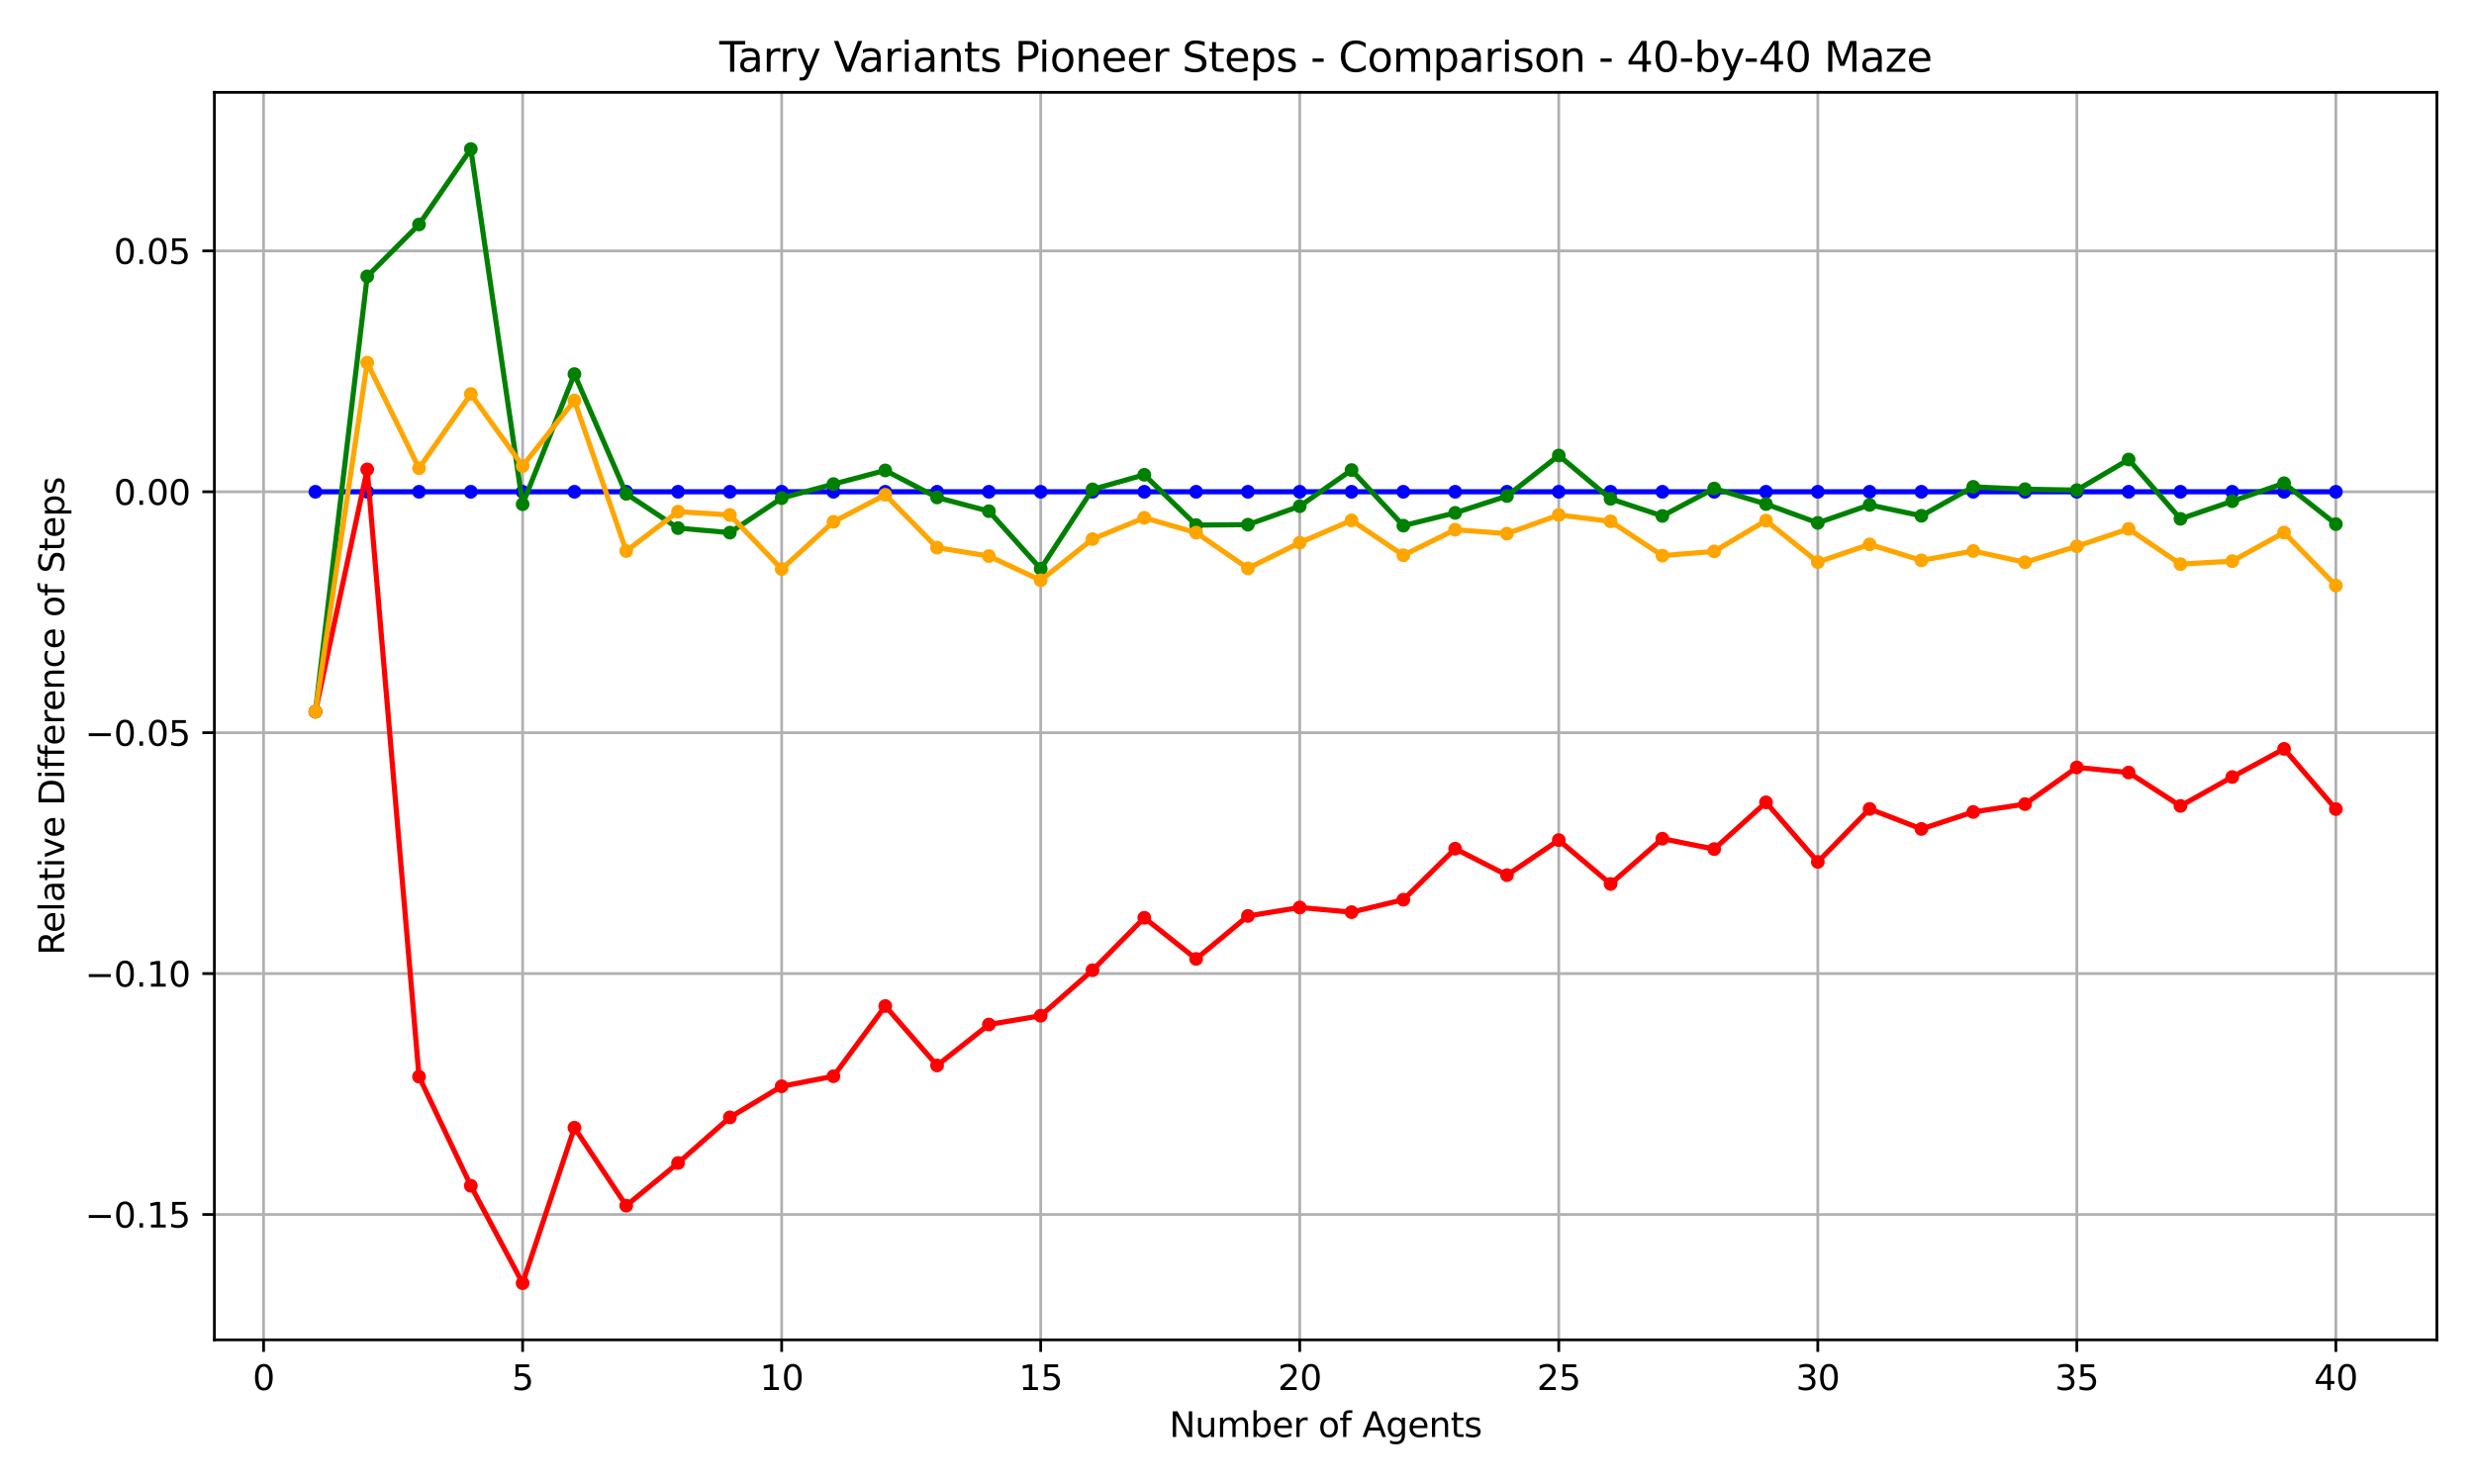 <?xml version="1.0" encoding="utf-8" standalone="no"?>
<!DOCTYPE svg PUBLIC "-//W3C//DTD SVG 1.1//EN"
  "http://www.w3.org/Graphics/SVG/1.1/DTD/svg11.dtd">
<svg xmlns:xlink="http://www.w3.org/1999/xlink" width="720pt" height="432pt" viewBox="0 0 720 432" xmlns="http://www.w3.org/2000/svg" version="1.1">
 <defs>
  <style type="text/css">*{stroke-linejoin: round; stroke-linecap: butt}</style>
 </defs>
 <g id="figure_1">
  <g id="patch_1">
   <path d="M 0 432 
L 720 432 
L 720 0 
L 0 0 
z
" style="fill: #ffffff"/>
  </g>
  <g id="axes_1">
   <g id="patch_2">
    <path d="M 62.39 390.04 
L 709.2 390.04 
L 709.2 26.88 
L 62.39 26.88 
z
" style="fill: #ffffff"/>
   </g>
   <g id="matplotlib.axis_1">
    <g id="xtick_1">
     <g id="line2d_1">
      <path d="M 76.713 390.04 
L 76.713 26.88 
" clip-path="url(#p982bcdfe5e)" style="fill: none; stroke: #b0b0b0; stroke-width: 0.8; stroke-linecap: square"/>
     </g>
     <g id="line2d_2">
      <defs>
       <path id="m925e38a976" d="M 0 0 
L 0 3.5 
" style="stroke: #000000; stroke-width: 0.8"/>
      </defs>
      <g>
       <use xlink:href="#m925e38a976" x="76.713" y="390.04" style="stroke: #000000; stroke-width: 0.8"/>
      </g>
     </g>
     <g id="text_1">
      <!-- 0 -->
      <g transform="translate(73.532 404.638) scale(0.1 -0.1)">
       <defs>
        <path id="DejaVuSans-30" d="M 2034 4250 
Q 1547 4250 1301 3770 
Q 1056 3291 1056 2328 
Q 1056 1369 1301 889 
Q 1547 409 2034 409 
Q 2525 409 2770 889 
Q 3016 1369 3016 2328 
Q 3016 3291 2770 3770 
Q 2525 4250 2034 4250 
z
M 2034 4750 
Q 2819 4750 3233 4129 
Q 3647 3509 3647 2328 
Q 3647 1150 3233 529 
Q 2819 -91 2034 -91 
Q 1250 -91 836 529 
Q 422 1150 422 2328 
Q 422 3509 836 4129 
Q 1250 4750 2034 4750 
z
" transform="scale(0.016)"/>
       </defs>
       <use xlink:href="#DejaVuSans-30"/>
      </g>
     </g>
    </g>
    <g id="xtick_2">
     <g id="line2d_3">
      <path d="M 152.099 390.04 
L 152.099 26.88 
" clip-path="url(#p982bcdfe5e)" style="fill: none; stroke: #b0b0b0; stroke-width: 0.8; stroke-linecap: square"/>
     </g>
     <g id="line2d_4">
      <g>
       <use xlink:href="#m925e38a976" x="152.099" y="390.04" style="stroke: #000000; stroke-width: 0.8"/>
      </g>
     </g>
     <g id="text_2">
      <!-- 5 -->
      <g transform="translate(148.918 404.638) scale(0.1 -0.1)">
       <defs>
        <path id="DejaVuSans-35" d="M 691 4666 
L 3169 4666 
L 3169 4134 
L 1269 4134 
L 1269 2991 
Q 1406 3038 1543 3061 
Q 1681 3084 1819 3084 
Q 2600 3084 3056 2656 
Q 3513 2228 3513 1497 
Q 3513 744 3044 326 
Q 2575 -91 1722 -91 
Q 1428 -91 1123 -41 
Q 819 9 494 109 
L 494 744 
Q 775 591 1075 516 
Q 1375 441 1709 441 
Q 2250 441 2565 725 
Q 2881 1009 2881 1497 
Q 2881 1984 2565 2268 
Q 2250 2553 1709 2553 
Q 1456 2553 1204 2497 
Q 953 2441 691 2322 
L 691 4666 
z
" transform="scale(0.016)"/>
       </defs>
       <use xlink:href="#DejaVuSans-35"/>
      </g>
     </g>
    </g>
    <g id="xtick_3">
     <g id="line2d_5">
      <path d="M 227.485 390.04 
L 227.485 26.88 
" clip-path="url(#p982bcdfe5e)" style="fill: none; stroke: #b0b0b0; stroke-width: 0.8; stroke-linecap: square"/>
     </g>
     <g id="line2d_6">
      <g>
       <use xlink:href="#m925e38a976" x="227.485" y="390.04" style="stroke: #000000; stroke-width: 0.8"/>
      </g>
     </g>
     <g id="text_3">
      <!-- 10 -->
      <g transform="translate(221.122 404.638) scale(0.1 -0.1)">
       <defs>
        <path id="DejaVuSans-31" d="M 794 531 
L 1825 531 
L 1825 4091 
L 703 3866 
L 703 4441 
L 1819 4666 
L 2450 4666 
L 2450 531 
L 3481 531 
L 3481 0 
L 794 0 
L 794 531 
z
" transform="scale(0.016)"/>
       </defs>
       <use xlink:href="#DejaVuSans-31"/>
       <use xlink:href="#DejaVuSans-30" x="63.623"/>
      </g>
     </g>
    </g>
    <g id="xtick_4">
     <g id="line2d_7">
      <path d="M 302.871 390.04 
L 302.871 26.88 
" clip-path="url(#p982bcdfe5e)" style="fill: none; stroke: #b0b0b0; stroke-width: 0.8; stroke-linecap: square"/>
     </g>
     <g id="line2d_8">
      <g>
       <use xlink:href="#m925e38a976" x="302.871" y="390.04" style="stroke: #000000; stroke-width: 0.8"/>
      </g>
     </g>
     <g id="text_4">
      <!-- 15 -->
      <g transform="translate(296.508 404.638) scale(0.1 -0.1)">
       <use xlink:href="#DejaVuSans-31"/>
       <use xlink:href="#DejaVuSans-35" x="63.623"/>
      </g>
     </g>
    </g>
    <g id="xtick_5">
     <g id="line2d_9">
      <path d="M 378.256 390.04 
L 378.256 26.88 
" clip-path="url(#p982bcdfe5e)" style="fill: none; stroke: #b0b0b0; stroke-width: 0.8; stroke-linecap: square"/>
     </g>
     <g id="line2d_10">
      <g>
       <use xlink:href="#m925e38a976" x="378.256" y="390.04" style="stroke: #000000; stroke-width: 0.8"/>
      </g>
     </g>
     <g id="text_5">
      <!-- 20 -->
      <g transform="translate(371.894 404.638) scale(0.1 -0.1)">
       <defs>
        <path id="DejaVuSans-32" d="M 1228 531 
L 3431 531 
L 3431 0 
L 469 0 
L 469 531 
Q 828 903 1448 1529 
Q 2069 2156 2228 2338 
Q 2531 2678 2651 2914 
Q 2772 3150 2772 3378 
Q 2772 3750 2511 3984 
Q 2250 4219 1831 4219 
Q 1534 4219 1204 4116 
Q 875 4013 500 3803 
L 500 4441 
Q 881 4594 1212 4672 
Q 1544 4750 1819 4750 
Q 2544 4750 2975 4387 
Q 3406 4025 3406 3419 
Q 3406 3131 3298 2873 
Q 3191 2616 2906 2266 
Q 2828 2175 2409 1742 
Q 1991 1309 1228 531 
z
" transform="scale(0.016)"/>
       </defs>
       <use xlink:href="#DejaVuSans-32"/>
       <use xlink:href="#DejaVuSans-30" x="63.623"/>
      </g>
     </g>
    </g>
    <g id="xtick_6">
     <g id="line2d_11">
      <path d="M 453.642 390.04 
L 453.642 26.88 
" clip-path="url(#p982bcdfe5e)" style="fill: none; stroke: #b0b0b0; stroke-width: 0.8; stroke-linecap: square"/>
     </g>
     <g id="line2d_12">
      <g>
       <use xlink:href="#m925e38a976" x="453.642" y="390.04" style="stroke: #000000; stroke-width: 0.8"/>
      </g>
     </g>
     <g id="text_6">
      <!-- 25 -->
      <g transform="translate(447.28 404.638) scale(0.1 -0.1)">
       <use xlink:href="#DejaVuSans-32"/>
       <use xlink:href="#DejaVuSans-35" x="63.623"/>
      </g>
     </g>
    </g>
    <g id="xtick_7">
     <g id="line2d_13">
      <path d="M 529.028 390.04 
L 529.028 26.88 
" clip-path="url(#p982bcdfe5e)" style="fill: none; stroke: #b0b0b0; stroke-width: 0.8; stroke-linecap: square"/>
     </g>
     <g id="line2d_14">
      <g>
       <use xlink:href="#m925e38a976" x="529.028" y="390.04" style="stroke: #000000; stroke-width: 0.8"/>
      </g>
     </g>
     <g id="text_7">
      <!-- 30 -->
      <g transform="translate(522.665 404.638) scale(0.1 -0.1)">
       <defs>
        <path id="DejaVuSans-33" d="M 2597 2516 
Q 3050 2419 3304 2112 
Q 3559 1806 3559 1356 
Q 3559 666 3084 287 
Q 2609 -91 1734 -91 
Q 1441 -91 1130 -33 
Q 819 25 488 141 
L 488 750 
Q 750 597 1062 519 
Q 1375 441 1716 441 
Q 2309 441 2620 675 
Q 2931 909 2931 1356 
Q 2931 1769 2642 2001 
Q 2353 2234 1838 2234 
L 1294 2234 
L 1294 2753 
L 1863 2753 
Q 2328 2753 2575 2939 
Q 2822 3125 2822 3475 
Q 2822 3834 2567 4026 
Q 2313 4219 1838 4219 
Q 1578 4219 1281 4162 
Q 984 4106 628 3988 
L 628 4550 
Q 988 4650 1302 4700 
Q 1616 4750 1894 4750 
Q 2613 4750 3031 4423 
Q 3450 4097 3450 3541 
Q 3450 3153 3228 2886 
Q 3006 2619 2597 2516 
z
" transform="scale(0.016)"/>
       </defs>
       <use xlink:href="#DejaVuSans-33"/>
       <use xlink:href="#DejaVuSans-30" x="63.623"/>
      </g>
     </g>
    </g>
    <g id="xtick_8">
     <g id="line2d_15">
      <path d="M 604.414 390.04 
L 604.414 26.88 
" clip-path="url(#p982bcdfe5e)" style="fill: none; stroke: #b0b0b0; stroke-width: 0.8; stroke-linecap: square"/>
     </g>
     <g id="line2d_16">
      <g>
       <use xlink:href="#m925e38a976" x="604.414" y="390.04" style="stroke: #000000; stroke-width: 0.8"/>
      </g>
     </g>
     <g id="text_8">
      <!-- 35 -->
      <g transform="translate(598.051 404.638) scale(0.1 -0.1)">
       <use xlink:href="#DejaVuSans-33"/>
       <use xlink:href="#DejaVuSans-35" x="63.623"/>
      </g>
     </g>
    </g>
    <g id="xtick_9">
     <g id="line2d_17">
      <path d="M 679.8 390.04 
L 679.8 26.88 
" clip-path="url(#p982bcdfe5e)" style="fill: none; stroke: #b0b0b0; stroke-width: 0.8; stroke-linecap: square"/>
     </g>
     <g id="line2d_18">
      <g>
       <use xlink:href="#m925e38a976" x="679.8" y="390.04" style="stroke: #000000; stroke-width: 0.8"/>
      </g>
     </g>
     <g id="text_9">
      <!-- 40 -->
      <g transform="translate(673.437 404.638) scale(0.1 -0.1)">
       <defs>
        <path id="DejaVuSans-34" d="M 2419 4116 
L 825 1625 
L 2419 1625 
L 2419 4116 
z
M 2253 4666 
L 3047 4666 
L 3047 1625 
L 3713 1625 
L 3713 1100 
L 3047 1100 
L 3047 0 
L 2419 0 
L 2419 1100 
L 313 1100 
L 313 1709 
L 2253 4666 
z
" transform="scale(0.016)"/>
       </defs>
       <use xlink:href="#DejaVuSans-34"/>
       <use xlink:href="#DejaVuSans-30" x="63.623"/>
      </g>
     </g>
    </g>
    <g id="text_10">
     <!-- Number of Agents -->
     <g transform="translate(340.307 418.317) scale(0.1 -0.1)">
      <defs>
       <path id="DejaVuSans-4e" d="M 628 4666 
L 1478 4666 
L 3547 763 
L 3547 4666 
L 4159 4666 
L 4159 0 
L 3309 0 
L 1241 3903 
L 1241 0 
L 628 0 
L 628 4666 
z
" transform="scale(0.016)"/>
       <path id="DejaVuSans-75" d="M 544 1381 
L 544 3500 
L 1119 3500 
L 1119 1403 
Q 1119 906 1312 657 
Q 1506 409 1894 409 
Q 2359 409 2629 706 
Q 2900 1003 2900 1516 
L 2900 3500 
L 3475 3500 
L 3475 0 
L 2900 0 
L 2900 538 
Q 2691 219 2414 64 
Q 2138 -91 1772 -91 
Q 1169 -91 856 284 
Q 544 659 544 1381 
z
M 1991 3584 
L 1991 3584 
z
" transform="scale(0.016)"/>
       <path id="DejaVuSans-6d" d="M 3328 2828 
Q 3544 3216 3844 3400 
Q 4144 3584 4550 3584 
Q 5097 3584 5394 3201 
Q 5691 2819 5691 2113 
L 5691 0 
L 5113 0 
L 5113 2094 
Q 5113 2597 4934 2840 
Q 4756 3084 4391 3084 
Q 3944 3084 3684 2787 
Q 3425 2491 3425 1978 
L 3425 0 
L 2847 0 
L 2847 2094 
Q 2847 2600 2669 2842 
Q 2491 3084 2119 3084 
Q 1678 3084 1418 2786 
Q 1159 2488 1159 1978 
L 1159 0 
L 581 0 
L 581 3500 
L 1159 3500 
L 1159 2956 
Q 1356 3278 1631 3431 
Q 1906 3584 2284 3584 
Q 2666 3584 2933 3390 
Q 3200 3197 3328 2828 
z
" transform="scale(0.016)"/>
       <path id="DejaVuSans-62" d="M 3116 1747 
Q 3116 2381 2855 2742 
Q 2594 3103 2138 3103 
Q 1681 3103 1420 2742 
Q 1159 2381 1159 1747 
Q 1159 1113 1420 752 
Q 1681 391 2138 391 
Q 2594 391 2855 752 
Q 3116 1113 3116 1747 
z
M 1159 2969 
Q 1341 3281 1617 3432 
Q 1894 3584 2278 3584 
Q 2916 3584 3314 3078 
Q 3713 2572 3713 1747 
Q 3713 922 3314 415 
Q 2916 -91 2278 -91 
Q 1894 -91 1617 61 
Q 1341 213 1159 525 
L 1159 0 
L 581 0 
L 581 4863 
L 1159 4863 
L 1159 2969 
z
" transform="scale(0.016)"/>
       <path id="DejaVuSans-65" d="M 3597 1894 
L 3597 1613 
L 953 1613 
Q 991 1019 1311 708 
Q 1631 397 2203 397 
Q 2534 397 2845 478 
Q 3156 559 3463 722 
L 3463 178 
Q 3153 47 2828 -22 
Q 2503 -91 2169 -91 
Q 1331 -91 842 396 
Q 353 884 353 1716 
Q 353 2575 817 3079 
Q 1281 3584 2069 3584 
Q 2775 3584 3186 3129 
Q 3597 2675 3597 1894 
z
M 3022 2063 
Q 3016 2534 2758 2815 
Q 2500 3097 2075 3097 
Q 1594 3097 1305 2825 
Q 1016 2553 972 2059 
L 3022 2063 
z
" transform="scale(0.016)"/>
       <path id="DejaVuSans-72" d="M 2631 2963 
Q 2534 3019 2420 3045 
Q 2306 3072 2169 3072 
Q 1681 3072 1420 2755 
Q 1159 2438 1159 1844 
L 1159 0 
L 581 0 
L 581 3500 
L 1159 3500 
L 1159 2956 
Q 1341 3275 1631 3429 
Q 1922 3584 2338 3584 
Q 2397 3584 2469 3576 
Q 2541 3569 2628 3553 
L 2631 2963 
z
" transform="scale(0.016)"/>
       <path id="DejaVuSans-20" transform="scale(0.016)"/>
       <path id="DejaVuSans-6f" d="M 1959 3097 
Q 1497 3097 1228 2736 
Q 959 2375 959 1747 
Q 959 1119 1226 758 
Q 1494 397 1959 397 
Q 2419 397 2687 759 
Q 2956 1122 2956 1747 
Q 2956 2369 2687 2733 
Q 2419 3097 1959 3097 
z
M 1959 3584 
Q 2709 3584 3137 3096 
Q 3566 2609 3566 1747 
Q 3566 888 3137 398 
Q 2709 -91 1959 -91 
Q 1206 -91 779 398 
Q 353 888 353 1747 
Q 353 2609 779 3096 
Q 1206 3584 1959 3584 
z
" transform="scale(0.016)"/>
       <path id="DejaVuSans-66" d="M 2375 4863 
L 2375 4384 
L 1825 4384 
Q 1516 4384 1395 4259 
Q 1275 4134 1275 3809 
L 1275 3500 
L 2222 3500 
L 2222 3053 
L 1275 3053 
L 1275 0 
L 697 0 
L 697 3053 
L 147 3053 
L 147 3500 
L 697 3500 
L 697 3744 
Q 697 4328 969 4595 
Q 1241 4863 1831 4863 
L 2375 4863 
z
" transform="scale(0.016)"/>
       <path id="DejaVuSans-41" d="M 2188 4044 
L 1331 1722 
L 3047 1722 
L 2188 4044 
z
M 1831 4666 
L 2547 4666 
L 4325 0 
L 3669 0 
L 3244 1197 
L 1141 1197 
L 716 0 
L 50 0 
L 1831 4666 
z
" transform="scale(0.016)"/>
       <path id="DejaVuSans-67" d="M 2906 1791 
Q 2906 2416 2648 2759 
Q 2391 3103 1925 3103 
Q 1463 3103 1205 2759 
Q 947 2416 947 1791 
Q 947 1169 1205 825 
Q 1463 481 1925 481 
Q 2391 481 2648 825 
Q 2906 1169 2906 1791 
z
M 3481 434 
Q 3481 -459 3084 -895 
Q 2688 -1331 1869 -1331 
Q 1566 -1331 1297 -1286 
Q 1028 -1241 775 -1147 
L 775 -588 
Q 1028 -725 1275 -790 
Q 1522 -856 1778 -856 
Q 2344 -856 2625 -561 
Q 2906 -266 2906 331 
L 2906 616 
Q 2728 306 2450 153 
Q 2172 0 1784 0 
Q 1141 0 747 490 
Q 353 981 353 1791 
Q 353 2603 747 3093 
Q 1141 3584 1784 3584 
Q 2172 3584 2450 3431 
Q 2728 3278 2906 2969 
L 2906 3500 
L 3481 3500 
L 3481 434 
z
" transform="scale(0.016)"/>
       <path id="DejaVuSans-6e" d="M 3513 2113 
L 3513 0 
L 2938 0 
L 2938 2094 
Q 2938 2591 2744 2837 
Q 2550 3084 2163 3084 
Q 1697 3084 1428 2787 
Q 1159 2491 1159 1978 
L 1159 0 
L 581 0 
L 581 3500 
L 1159 3500 
L 1159 2956 
Q 1366 3272 1645 3428 
Q 1925 3584 2291 3584 
Q 2894 3584 3203 3211 
Q 3513 2838 3513 2113 
z
" transform="scale(0.016)"/>
       <path id="DejaVuSans-74" d="M 1172 4494 
L 1172 3500 
L 2356 3500 
L 2356 3053 
L 1172 3053 
L 1172 1153 
Q 1172 725 1289 603 
Q 1406 481 1766 481 
L 2356 481 
L 2356 0 
L 1766 0 
Q 1100 0 847 248 
Q 594 497 594 1153 
L 594 3053 
L 172 3053 
L 172 3500 
L 594 3500 
L 594 4494 
L 1172 4494 
z
" transform="scale(0.016)"/>
       <path id="DejaVuSans-73" d="M 2834 3397 
L 2834 2853 
Q 2591 2978 2328 3040 
Q 2066 3103 1784 3103 
Q 1356 3103 1142 2972 
Q 928 2841 928 2578 
Q 928 2378 1081 2264 
Q 1234 2150 1697 2047 
L 1894 2003 
Q 2506 1872 2764 1633 
Q 3022 1394 3022 966 
Q 3022 478 2636 193 
Q 2250 -91 1575 -91 
Q 1294 -91 989 -36 
Q 684 19 347 128 
L 347 722 
Q 666 556 975 473 
Q 1284 391 1588 391 
Q 1994 391 2212 530 
Q 2431 669 2431 922 
Q 2431 1156 2273 1281 
Q 2116 1406 1581 1522 
L 1381 1569 
Q 847 1681 609 1914 
Q 372 2147 372 2553 
Q 372 3047 722 3315 
Q 1072 3584 1716 3584 
Q 2034 3584 2315 3537 
Q 2597 3491 2834 3397 
z
" transform="scale(0.016)"/>
      </defs>
      <use xlink:href="#DejaVuSans-4e"/>
      <use xlink:href="#DejaVuSans-75" x="74.805"/>
      <use xlink:href="#DejaVuSans-6d" x="138.184"/>
      <use xlink:href="#DejaVuSans-62" x="235.596"/>
      <use xlink:href="#DejaVuSans-65" x="299.072"/>
      <use xlink:href="#DejaVuSans-72" x="360.596"/>
      <use xlink:href="#DejaVuSans-20" x="401.709"/>
      <use xlink:href="#DejaVuSans-6f" x="433.496"/>
      <use xlink:href="#DejaVuSans-66" x="494.678"/>
      <use xlink:href="#DejaVuSans-20" x="529.883"/>
      <use xlink:href="#DejaVuSans-41" x="561.67"/>
      <use xlink:href="#DejaVuSans-67" x="630.078"/>
      <use xlink:href="#DejaVuSans-65" x="693.555"/>
      <use xlink:href="#DejaVuSans-6e" x="755.078"/>
      <use xlink:href="#DejaVuSans-74" x="818.457"/>
      <use xlink:href="#DejaVuSans-73" x="857.666"/>
     </g>
    </g>
   </g>
   <g id="matplotlib.axis_2">
    <g id="ytick_1">
     <g id="line2d_19">
      <path d="M 62.39 353.539 
L 709.2 353.539 
" clip-path="url(#p982bcdfe5e)" style="fill: none; stroke: #b0b0b0; stroke-width: 0.8; stroke-linecap: square"/>
     </g>
     <g id="line2d_20">
      <defs>
       <path id="m459e4508f0" d="M 0 0 
L -3.5 0 
" style="stroke: #000000; stroke-width: 0.8"/>
      </defs>
      <g>
       <use xlink:href="#m459e4508f0" x="62.39" y="353.539" style="stroke: #000000; stroke-width: 0.8"/>
      </g>
     </g>
     <g id="text_11">
      <!-- −0.15 -->
      <g transform="translate(24.745 357.338) scale(0.1 -0.1)">
       <defs>
        <path id="DejaVuSans-2212" d="M 678 2272 
L 4684 2272 
L 4684 1741 
L 678 1741 
L 678 2272 
z
" transform="scale(0.016)"/>
        <path id="DejaVuSans-2e" d="M 684 794 
L 1344 794 
L 1344 0 
L 684 0 
L 684 794 
z
" transform="scale(0.016)"/>
       </defs>
       <use xlink:href="#DejaVuSans-2212"/>
       <use xlink:href="#DejaVuSans-30" x="83.789"/>
       <use xlink:href="#DejaVuSans-2e" x="147.412"/>
       <use xlink:href="#DejaVuSans-31" x="179.199"/>
       <use xlink:href="#DejaVuSans-35" x="242.822"/>
      </g>
     </g>
    </g>
    <g id="ytick_2">
     <g id="line2d_21">
      <path d="M 62.39 283.412 
L 709.2 283.412 
" clip-path="url(#p982bcdfe5e)" style="fill: none; stroke: #b0b0b0; stroke-width: 0.8; stroke-linecap: square"/>
     </g>
     <g id="line2d_22">
      <g>
       <use xlink:href="#m459e4508f0" x="62.39" y="283.412" style="stroke: #000000; stroke-width: 0.8"/>
      </g>
     </g>
     <g id="text_12">
      <!-- −0.10 -->
      <g transform="translate(24.745 287.211) scale(0.1 -0.1)">
       <use xlink:href="#DejaVuSans-2212"/>
       <use xlink:href="#DejaVuSans-30" x="83.789"/>
       <use xlink:href="#DejaVuSans-2e" x="147.412"/>
       <use xlink:href="#DejaVuSans-31" x="179.199"/>
       <use xlink:href="#DejaVuSans-30" x="242.822"/>
      </g>
     </g>
    </g>
    <g id="ytick_3">
     <g id="line2d_23">
      <path d="M 62.39 213.286 
L 709.2 213.286 
" clip-path="url(#p982bcdfe5e)" style="fill: none; stroke: #b0b0b0; stroke-width: 0.8; stroke-linecap: square"/>
     </g>
     <g id="line2d_24">
      <g>
       <use xlink:href="#m459e4508f0" x="62.39" y="213.286" style="stroke: #000000; stroke-width: 0.8"/>
      </g>
     </g>
     <g id="text_13">
      <!-- −0.05 -->
      <g transform="translate(24.745 217.085) scale(0.1 -0.1)">
       <use xlink:href="#DejaVuSans-2212"/>
       <use xlink:href="#DejaVuSans-30" x="83.789"/>
       <use xlink:href="#DejaVuSans-2e" x="147.412"/>
       <use xlink:href="#DejaVuSans-30" x="179.199"/>
       <use xlink:href="#DejaVuSans-35" x="242.822"/>
      </g>
     </g>
    </g>
    <g id="ytick_4">
     <g id="line2d_25">
      <path d="M 62.39 143.159 
L 709.2 143.159 
" clip-path="url(#p982bcdfe5e)" style="fill: none; stroke: #b0b0b0; stroke-width: 0.8; stroke-linecap: square"/>
     </g>
     <g id="line2d_26">
      <g>
       <use xlink:href="#m459e4508f0" x="62.39" y="143.159" style="stroke: #000000; stroke-width: 0.8"/>
      </g>
     </g>
     <g id="text_14">
      <!-- 0.00 -->
      <g transform="translate(33.124 146.958) scale(0.1 -0.1)">
       <use xlink:href="#DejaVuSans-30"/>
       <use xlink:href="#DejaVuSans-2e" x="63.623"/>
       <use xlink:href="#DejaVuSans-30" x="95.41"/>
       <use xlink:href="#DejaVuSans-30" x="159.033"/>
      </g>
     </g>
    </g>
    <g id="ytick_5">
     <g id="line2d_27">
      <path d="M 62.39 73.032 
L 709.2 73.032 
" clip-path="url(#p982bcdfe5e)" style="fill: none; stroke: #b0b0b0; stroke-width: 0.8; stroke-linecap: square"/>
     </g>
     <g id="line2d_28">
      <g>
       <use xlink:href="#m459e4508f0" x="62.39" y="73.032" style="stroke: #000000; stroke-width: 0.8"/>
      </g>
     </g>
     <g id="text_15">
      <!-- 0.05 -->
      <g transform="translate(33.124 76.831) scale(0.1 -0.1)">
       <use xlink:href="#DejaVuSans-30"/>
       <use xlink:href="#DejaVuSans-2e" x="63.623"/>
       <use xlink:href="#DejaVuSans-30" x="95.41"/>
       <use xlink:href="#DejaVuSans-35" x="159.033"/>
      </g>
     </g>
    </g>
    <g id="text_16">
     <!-- Relative Difference of Steps -->
     <g transform="translate(18.665 278.051) rotate(-90) scale(0.1 -0.1)">
      <defs>
       <path id="DejaVuSans-52" d="M 2841 2188 
Q 3044 2119 3236 1894 
Q 3428 1669 3622 1275 
L 4263 0 
L 3584 0 
L 2988 1197 
Q 2756 1666 2539 1819 
Q 2322 1972 1947 1972 
L 1259 1972 
L 1259 0 
L 628 0 
L 628 4666 
L 2053 4666 
Q 2853 4666 3247 4331 
Q 3641 3997 3641 3322 
Q 3641 2881 3436 2590 
Q 3231 2300 2841 2188 
z
M 1259 4147 
L 1259 2491 
L 2053 2491 
Q 2509 2491 2742 2702 
Q 2975 2913 2975 3322 
Q 2975 3731 2742 3939 
Q 2509 4147 2053 4147 
L 1259 4147 
z
" transform="scale(0.016)"/>
       <path id="DejaVuSans-6c" d="M 603 4863 
L 1178 4863 
L 1178 0 
L 603 0 
L 603 4863 
z
" transform="scale(0.016)"/>
       <path id="DejaVuSans-61" d="M 2194 1759 
Q 1497 1759 1228 1600 
Q 959 1441 959 1056 
Q 959 750 1161 570 
Q 1363 391 1709 391 
Q 2188 391 2477 730 
Q 2766 1069 2766 1631 
L 2766 1759 
L 2194 1759 
z
M 3341 1997 
L 3341 0 
L 2766 0 
L 2766 531 
Q 2569 213 2275 61 
Q 1981 -91 1556 -91 
Q 1019 -91 701 211 
Q 384 513 384 1019 
Q 384 1609 779 1909 
Q 1175 2209 1959 2209 
L 2766 2209 
L 2766 2266 
Q 2766 2663 2505 2880 
Q 2244 3097 1772 3097 
Q 1472 3097 1187 3025 
Q 903 2953 641 2809 
L 641 3341 
Q 956 3463 1253 3523 
Q 1550 3584 1831 3584 
Q 2591 3584 2966 3190 
Q 3341 2797 3341 1997 
z
" transform="scale(0.016)"/>
       <path id="DejaVuSans-69" d="M 603 3500 
L 1178 3500 
L 1178 0 
L 603 0 
L 603 3500 
z
M 603 4863 
L 1178 4863 
L 1178 4134 
L 603 4134 
L 603 4863 
z
" transform="scale(0.016)"/>
       <path id="DejaVuSans-76" d="M 191 3500 
L 800 3500 
L 1894 563 
L 2988 3500 
L 3597 3500 
L 2284 0 
L 1503 0 
L 191 3500 
z
" transform="scale(0.016)"/>
       <path id="DejaVuSans-44" d="M 1259 4147 
L 1259 519 
L 2022 519 
Q 2988 519 3436 956 
Q 3884 1394 3884 2338 
Q 3884 3275 3436 3711 
Q 2988 4147 2022 4147 
L 1259 4147 
z
M 628 4666 
L 1925 4666 
Q 3281 4666 3915 4102 
Q 4550 3538 4550 2338 
Q 4550 1131 3912 565 
Q 3275 0 1925 0 
L 628 0 
L 628 4666 
z
" transform="scale(0.016)"/>
       <path id="DejaVuSans-63" d="M 3122 3366 
L 3122 2828 
Q 2878 2963 2633 3030 
Q 2388 3097 2138 3097 
Q 1578 3097 1268 2742 
Q 959 2388 959 1747 
Q 959 1106 1268 751 
Q 1578 397 2138 397 
Q 2388 397 2633 464 
Q 2878 531 3122 666 
L 3122 134 
Q 2881 22 2623 -34 
Q 2366 -91 2075 -91 
Q 1284 -91 818 406 
Q 353 903 353 1747 
Q 353 2603 823 3093 
Q 1294 3584 2113 3584 
Q 2378 3584 2631 3529 
Q 2884 3475 3122 3366 
z
" transform="scale(0.016)"/>
       <path id="DejaVuSans-53" d="M 3425 4513 
L 3425 3897 
Q 3066 4069 2747 4153 
Q 2428 4238 2131 4238 
Q 1616 4238 1336 4038 
Q 1056 3838 1056 3469 
Q 1056 3159 1242 3001 
Q 1428 2844 1947 2747 
L 2328 2669 
Q 3034 2534 3370 2195 
Q 3706 1856 3706 1288 
Q 3706 609 3251 259 
Q 2797 -91 1919 -91 
Q 1588 -91 1214 -16 
Q 841 59 441 206 
L 441 856 
Q 825 641 1194 531 
Q 1563 422 1919 422 
Q 2459 422 2753 634 
Q 3047 847 3047 1241 
Q 3047 1584 2836 1778 
Q 2625 1972 2144 2069 
L 1759 2144 
Q 1053 2284 737 2584 
Q 422 2884 422 3419 
Q 422 4038 858 4394 
Q 1294 4750 2059 4750 
Q 2388 4750 2728 4690 
Q 3069 4631 3425 4513 
z
" transform="scale(0.016)"/>
       <path id="DejaVuSans-70" d="M 1159 525 
L 1159 -1331 
L 581 -1331 
L 581 3500 
L 1159 3500 
L 1159 2969 
Q 1341 3281 1617 3432 
Q 1894 3584 2278 3584 
Q 2916 3584 3314 3078 
Q 3713 2572 3713 1747 
Q 3713 922 3314 415 
Q 2916 -91 2278 -91 
Q 1894 -91 1617 61 
Q 1341 213 1159 525 
z
M 3116 1747 
Q 3116 2381 2855 2742 
Q 2594 3103 2138 3103 
Q 1681 3103 1420 2742 
Q 1159 2381 1159 1747 
Q 1159 1113 1420 752 
Q 1681 391 2138 391 
Q 2594 391 2855 752 
Q 3116 1113 3116 1747 
z
" transform="scale(0.016)"/>
      </defs>
      <use xlink:href="#DejaVuSans-52"/>
      <use xlink:href="#DejaVuSans-65" x="64.982"/>
      <use xlink:href="#DejaVuSans-6c" x="126.506"/>
      <use xlink:href="#DejaVuSans-61" x="154.289"/>
      <use xlink:href="#DejaVuSans-74" x="215.568"/>
      <use xlink:href="#DejaVuSans-69" x="254.777"/>
      <use xlink:href="#DejaVuSans-76" x="282.561"/>
      <use xlink:href="#DejaVuSans-65" x="341.74"/>
      <use xlink:href="#DejaVuSans-20" x="403.264"/>
      <use xlink:href="#DejaVuSans-44" x="435.051"/>
      <use xlink:href="#DejaVuSans-69" x="512.053"/>
      <use xlink:href="#DejaVuSans-66" x="539.836"/>
      <use xlink:href="#DejaVuSans-66" x="575.041"/>
      <use xlink:href="#DejaVuSans-65" x="610.246"/>
      <use xlink:href="#DejaVuSans-72" x="671.77"/>
      <use xlink:href="#DejaVuSans-65" x="710.633"/>
      <use xlink:href="#DejaVuSans-6e" x="772.156"/>
      <use xlink:href="#DejaVuSans-63" x="835.535"/>
      <use xlink:href="#DejaVuSans-65" x="890.516"/>
      <use xlink:href="#DejaVuSans-20" x="952.039"/>
      <use xlink:href="#DejaVuSans-6f" x="983.826"/>
      <use xlink:href="#DejaVuSans-66" x="1045.008"/>
      <use xlink:href="#DejaVuSans-20" x="1080.213"/>
      <use xlink:href="#DejaVuSans-53" x="1112"/>
      <use xlink:href="#DejaVuSans-74" x="1175.477"/>
      <use xlink:href="#DejaVuSans-65" x="1214.686"/>
      <use xlink:href="#DejaVuSans-70" x="1276.209"/>
      <use xlink:href="#DejaVuSans-73" x="1339.686"/>
     </g>
    </g>
   </g>
   <g id="line2d_29">
    <path d="M 91.79 143.159 
L 106.868 143.159 
L 121.945 143.159 
L 137.022 143.159 
L 152.099 143.159 
L 167.176 143.159 
L 182.253 143.159 
L 197.331 143.159 
L 212.408 143.159 
L 227.485 143.159 
L 242.562 143.159 
L 257.639 143.159 
L 272.716 143.159 
L 287.793 143.159 
L 302.871 143.159 
L 317.948 143.159 
L 333.025 143.159 
L 348.102 143.159 
L 363.179 143.159 
L 378.256 143.159 
L 393.334 143.159 
L 408.411 143.159 
L 423.488 143.159 
L 438.565 143.159 
L 453.642 143.159 
L 468.719 143.159 
L 483.797 143.159 
L 498.874 143.159 
L 513.951 143.159 
L 529.028 143.159 
L 544.105 143.159 
L 559.182 143.159 
L 574.259 143.159 
L 589.337 143.159 
L 604.414 143.159 
L 619.491 143.159 
L 634.568 143.159 
L 649.645 143.159 
L 664.722 143.159 
L 679.8 143.159 
" clip-path="url(#p982bcdfe5e)" style="fill: none; stroke: #0000ff; stroke-width: 1.5; stroke-linecap: square"/>
    <defs>
     <path id="ma93d518740" d="M 0 1.5 
C 0.398 1.5 0.779 1.342 1.061 1.061 
C 1.342 0.779 1.5 0.398 1.5 0 
C 1.5 -0.398 1.342 -0.779 1.061 -1.061 
C 0.779 -1.342 0.398 -1.5 0 -1.5 
C -0.398 -1.5 -0.779 -1.342 -1.061 -1.061 
C -1.342 -0.779 -1.5 -0.398 -1.5 0 
C -1.5 0.398 -1.342 0.779 -1.061 1.061 
C -0.779 1.342 -0.398 1.5 0 1.5 
z
" style="stroke: #0000ff"/>
    </defs>
    <g clip-path="url(#p982bcdfe5e)">
     <use xlink:href="#ma93d518740" x="91.79" y="143.159" style="fill: #0000ff; stroke: #0000ff"/>
     <use xlink:href="#ma93d518740" x="106.868" y="143.159" style="fill: #0000ff; stroke: #0000ff"/>
     <use xlink:href="#ma93d518740" x="121.945" y="143.159" style="fill: #0000ff; stroke: #0000ff"/>
     <use xlink:href="#ma93d518740" x="137.022" y="143.159" style="fill: #0000ff; stroke: #0000ff"/>
     <use xlink:href="#ma93d518740" x="152.099" y="143.159" style="fill: #0000ff; stroke: #0000ff"/>
     <use xlink:href="#ma93d518740" x="167.176" y="143.159" style="fill: #0000ff; stroke: #0000ff"/>
     <use xlink:href="#ma93d518740" x="182.253" y="143.159" style="fill: #0000ff; stroke: #0000ff"/>
     <use xlink:href="#ma93d518740" x="197.331" y="143.159" style="fill: #0000ff; stroke: #0000ff"/>
     <use xlink:href="#ma93d518740" x="212.408" y="143.159" style="fill: #0000ff; stroke: #0000ff"/>
     <use xlink:href="#ma93d518740" x="227.485" y="143.159" style="fill: #0000ff; stroke: #0000ff"/>
     <use xlink:href="#ma93d518740" x="242.562" y="143.159" style="fill: #0000ff; stroke: #0000ff"/>
     <use xlink:href="#ma93d518740" x="257.639" y="143.159" style="fill: #0000ff; stroke: #0000ff"/>
     <use xlink:href="#ma93d518740" x="272.716" y="143.159" style="fill: #0000ff; stroke: #0000ff"/>
     <use xlink:href="#ma93d518740" x="287.793" y="143.159" style="fill: #0000ff; stroke: #0000ff"/>
     <use xlink:href="#ma93d518740" x="302.871" y="143.159" style="fill: #0000ff; stroke: #0000ff"/>
     <use xlink:href="#ma93d518740" x="317.948" y="143.159" style="fill: #0000ff; stroke: #0000ff"/>
     <use xlink:href="#ma93d518740" x="333.025" y="143.159" style="fill: #0000ff; stroke: #0000ff"/>
     <use xlink:href="#ma93d518740" x="348.102" y="143.159" style="fill: #0000ff; stroke: #0000ff"/>
     <use xlink:href="#ma93d518740" x="363.179" y="143.159" style="fill: #0000ff; stroke: #0000ff"/>
     <use xlink:href="#ma93d518740" x="378.256" y="143.159" style="fill: #0000ff; stroke: #0000ff"/>
     <use xlink:href="#ma93d518740" x="393.334" y="143.159" style="fill: #0000ff; stroke: #0000ff"/>
     <use xlink:href="#ma93d518740" x="408.411" y="143.159" style="fill: #0000ff; stroke: #0000ff"/>
     <use xlink:href="#ma93d518740" x="423.488" y="143.159" style="fill: #0000ff; stroke: #0000ff"/>
     <use xlink:href="#ma93d518740" x="438.565" y="143.159" style="fill: #0000ff; stroke: #0000ff"/>
     <use xlink:href="#ma93d518740" x="453.642" y="143.159" style="fill: #0000ff; stroke: #0000ff"/>
     <use xlink:href="#ma93d518740" x="468.719" y="143.159" style="fill: #0000ff; stroke: #0000ff"/>
     <use xlink:href="#ma93d518740" x="483.797" y="143.159" style="fill: #0000ff; stroke: #0000ff"/>
     <use xlink:href="#ma93d518740" x="498.874" y="143.159" style="fill: #0000ff; stroke: #0000ff"/>
     <use xlink:href="#ma93d518740" x="513.951" y="143.159" style="fill: #0000ff; stroke: #0000ff"/>
     <use xlink:href="#ma93d518740" x="529.028" y="143.159" style="fill: #0000ff; stroke: #0000ff"/>
     <use xlink:href="#ma93d518740" x="544.105" y="143.159" style="fill: #0000ff; stroke: #0000ff"/>
     <use xlink:href="#ma93d518740" x="559.182" y="143.159" style="fill: #0000ff; stroke: #0000ff"/>
     <use xlink:href="#ma93d518740" x="574.259" y="143.159" style="fill: #0000ff; stroke: #0000ff"/>
     <use xlink:href="#ma93d518740" x="589.337" y="143.159" style="fill: #0000ff; stroke: #0000ff"/>
     <use xlink:href="#ma93d518740" x="604.414" y="143.159" style="fill: #0000ff; stroke: #0000ff"/>
     <use xlink:href="#ma93d518740" x="619.491" y="143.159" style="fill: #0000ff; stroke: #0000ff"/>
     <use xlink:href="#ma93d518740" x="634.568" y="143.159" style="fill: #0000ff; stroke: #0000ff"/>
     <use xlink:href="#ma93d518740" x="649.645" y="143.159" style="fill: #0000ff; stroke: #0000ff"/>
     <use xlink:href="#ma93d518740" x="664.722" y="143.159" style="fill: #0000ff; stroke: #0000ff"/>
     <use xlink:href="#ma93d518740" x="679.8" y="143.159" style="fill: #0000ff; stroke: #0000ff"/>
    </g>
   </g>
   <g id="line2d_30">
    <path d="M 91.79 207.159 
L 106.868 136.65 
L 121.945 313.408 
L 137.022 345.18 
L 152.099 373.533 
L 167.176 328.273 
L 182.253 350.973 
L 197.331 338.56 
L 212.408 325.279 
L 227.485 316.225 
L 242.562 313.299 
L 257.639 292.865 
L 272.716 310.164 
L 287.793 298.241 
L 302.871 295.686 
L 317.948 282.44 
L 333.025 267.167 
L 348.102 279.149 
L 363.179 266.64 
L 378.256 264.178 
L 393.334 265.533 
L 408.411 261.908 
L 423.488 247.063 
L 438.565 254.761 
L 453.642 244.557 
L 468.719 257.328 
L 483.797 244.15 
L 498.874 247.17 
L 513.951 233.573 
L 529.028 250.911 
L 544.105 235.482 
L 559.182 241.313 
L 574.259 236.364 
L 589.337 234.081 
L 604.414 223.397 
L 619.491 224.887 
L 634.568 234.607 
L 649.645 226.186 
L 664.722 218.001 
L 679.8 235.525 
" clip-path="url(#p982bcdfe5e)" style="fill: none; stroke: #ff0000; stroke-width: 1.5; stroke-linecap: square"/>
    <defs>
     <path id="m32a3d06356" d="M 0 1.5 
C 0.398 1.5 0.779 1.342 1.061 1.061 
C 1.342 0.779 1.5 0.398 1.5 0 
C 1.5 -0.398 1.342 -0.779 1.061 -1.061 
C 0.779 -1.342 0.398 -1.5 0 -1.5 
C -0.398 -1.5 -0.779 -1.342 -1.061 -1.061 
C -1.342 -0.779 -1.5 -0.398 -1.5 0 
C -1.5 0.398 -1.342 0.779 -1.061 1.061 
C -0.779 1.342 -0.398 1.5 0 1.5 
z
" style="stroke: #ff0000"/>
    </defs>
    <g clip-path="url(#p982bcdfe5e)">
     <use xlink:href="#m32a3d06356" x="91.79" y="207.159" style="fill: #ff0000; stroke: #ff0000"/>
     <use xlink:href="#m32a3d06356" x="106.868" y="136.65" style="fill: #ff0000; stroke: #ff0000"/>
     <use xlink:href="#m32a3d06356" x="121.945" y="313.408" style="fill: #ff0000; stroke: #ff0000"/>
     <use xlink:href="#m32a3d06356" x="137.022" y="345.18" style="fill: #ff0000; stroke: #ff0000"/>
     <use xlink:href="#m32a3d06356" x="152.099" y="373.533" style="fill: #ff0000; stroke: #ff0000"/>
     <use xlink:href="#m32a3d06356" x="167.176" y="328.273" style="fill: #ff0000; stroke: #ff0000"/>
     <use xlink:href="#m32a3d06356" x="182.253" y="350.973" style="fill: #ff0000; stroke: #ff0000"/>
     <use xlink:href="#m32a3d06356" x="197.331" y="338.56" style="fill: #ff0000; stroke: #ff0000"/>
     <use xlink:href="#m32a3d06356" x="212.408" y="325.279" style="fill: #ff0000; stroke: #ff0000"/>
     <use xlink:href="#m32a3d06356" x="227.485" y="316.225" style="fill: #ff0000; stroke: #ff0000"/>
     <use xlink:href="#m32a3d06356" x="242.562" y="313.299" style="fill: #ff0000; stroke: #ff0000"/>
     <use xlink:href="#m32a3d06356" x="257.639" y="292.865" style="fill: #ff0000; stroke: #ff0000"/>
     <use xlink:href="#m32a3d06356" x="272.716" y="310.164" style="fill: #ff0000; stroke: #ff0000"/>
     <use xlink:href="#m32a3d06356" x="287.793" y="298.241" style="fill: #ff0000; stroke: #ff0000"/>
     <use xlink:href="#m32a3d06356" x="302.871" y="295.686" style="fill: #ff0000; stroke: #ff0000"/>
     <use xlink:href="#m32a3d06356" x="317.948" y="282.44" style="fill: #ff0000; stroke: #ff0000"/>
     <use xlink:href="#m32a3d06356" x="333.025" y="267.167" style="fill: #ff0000; stroke: #ff0000"/>
     <use xlink:href="#m32a3d06356" x="348.102" y="279.149" style="fill: #ff0000; stroke: #ff0000"/>
     <use xlink:href="#m32a3d06356" x="363.179" y="266.64" style="fill: #ff0000; stroke: #ff0000"/>
     <use xlink:href="#m32a3d06356" x="378.256" y="264.178" style="fill: #ff0000; stroke: #ff0000"/>
     <use xlink:href="#m32a3d06356" x="393.334" y="265.533" style="fill: #ff0000; stroke: #ff0000"/>
     <use xlink:href="#m32a3d06356" x="408.411" y="261.908" style="fill: #ff0000; stroke: #ff0000"/>
     <use xlink:href="#m32a3d06356" x="423.488" y="247.063" style="fill: #ff0000; stroke: #ff0000"/>
     <use xlink:href="#m32a3d06356" x="438.565" y="254.761" style="fill: #ff0000; stroke: #ff0000"/>
     <use xlink:href="#m32a3d06356" x="453.642" y="244.557" style="fill: #ff0000; stroke: #ff0000"/>
     <use xlink:href="#m32a3d06356" x="468.719" y="257.328" style="fill: #ff0000; stroke: #ff0000"/>
     <use xlink:href="#m32a3d06356" x="483.797" y="244.15" style="fill: #ff0000; stroke: #ff0000"/>
     <use xlink:href="#m32a3d06356" x="498.874" y="247.17" style="fill: #ff0000; stroke: #ff0000"/>
     <use xlink:href="#m32a3d06356" x="513.951" y="233.573" style="fill: #ff0000; stroke: #ff0000"/>
     <use xlink:href="#m32a3d06356" x="529.028" y="250.911" style="fill: #ff0000; stroke: #ff0000"/>
     <use xlink:href="#m32a3d06356" x="544.105" y="235.482" style="fill: #ff0000; stroke: #ff0000"/>
     <use xlink:href="#m32a3d06356" x="559.182" y="241.313" style="fill: #ff0000; stroke: #ff0000"/>
     <use xlink:href="#m32a3d06356" x="574.259" y="236.364" style="fill: #ff0000; stroke: #ff0000"/>
     <use xlink:href="#m32a3d06356" x="589.337" y="234.081" style="fill: #ff0000; stroke: #ff0000"/>
     <use xlink:href="#m32a3d06356" x="604.414" y="223.397" style="fill: #ff0000; stroke: #ff0000"/>
     <use xlink:href="#m32a3d06356" x="619.491" y="224.887" style="fill: #ff0000; stroke: #ff0000"/>
     <use xlink:href="#m32a3d06356" x="634.568" y="234.607" style="fill: #ff0000; stroke: #ff0000"/>
     <use xlink:href="#m32a3d06356" x="649.645" y="226.186" style="fill: #ff0000; stroke: #ff0000"/>
     <use xlink:href="#m32a3d06356" x="664.722" y="218.001" style="fill: #ff0000; stroke: #ff0000"/>
     <use xlink:href="#m32a3d06356" x="679.8" y="235.525" style="fill: #ff0000; stroke: #ff0000"/>
    </g>
   </g>
   <g id="line2d_31">
    <path d="M 91.79 207.159 
L 106.868 80.461 
L 121.945 65.353 
L 137.022 43.387 
L 152.099 146.779 
L 167.176 108.899 
L 182.253 143.752 
L 197.331 153.732 
L 212.408 155.057 
L 227.485 145.009 
L 242.562 140.918 
L 257.639 136.944 
L 272.716 144.812 
L 287.793 148.808 
L 302.871 165.575 
L 317.948 142.464 
L 333.025 138.214 
L 348.102 152.857 
L 363.179 152.73 
L 378.256 147.366 
L 393.334 136.832 
L 408.411 153.021 
L 423.488 149.302 
L 438.565 144.4 
L 453.642 132.592 
L 468.719 145.216 
L 483.797 150.194 
L 498.874 142.21 
L 513.951 146.724 
L 529.028 152.215 
L 544.105 146.982 
L 559.182 150.151 
L 574.259 141.72 
L 589.337 142.41 
L 604.414 142.677 
L 619.491 133.769 
L 634.568 151.036 
L 649.645 145.907 
L 664.722 140.672 
L 679.8 152.575 
" clip-path="url(#p982bcdfe5e)" style="fill: none; stroke: #008000; stroke-width: 1.5; stroke-linecap: square"/>
    <defs>
     <path id="m1b6248152b" d="M 0 1.5 
C 0.398 1.5 0.779 1.342 1.061 1.061 
C 1.342 0.779 1.5 0.398 1.5 0 
C 1.5 -0.398 1.342 -0.779 1.061 -1.061 
C 0.779 -1.342 0.398 -1.5 0 -1.5 
C -0.398 -1.5 -0.779 -1.342 -1.061 -1.061 
C -1.342 -0.779 -1.5 -0.398 -1.5 0 
C -1.5 0.398 -1.342 0.779 -1.061 1.061 
C -0.779 1.342 -0.398 1.5 0 1.5 
z
" style="stroke: #008000"/>
    </defs>
    <g clip-path="url(#p982bcdfe5e)">
     <use xlink:href="#m1b6248152b" x="91.79" y="207.159" style="fill: #008000; stroke: #008000"/>
     <use xlink:href="#m1b6248152b" x="106.868" y="80.461" style="fill: #008000; stroke: #008000"/>
     <use xlink:href="#m1b6248152b" x="121.945" y="65.353" style="fill: #008000; stroke: #008000"/>
     <use xlink:href="#m1b6248152b" x="137.022" y="43.387" style="fill: #008000; stroke: #008000"/>
     <use xlink:href="#m1b6248152b" x="152.099" y="146.779" style="fill: #008000; stroke: #008000"/>
     <use xlink:href="#m1b6248152b" x="167.176" y="108.899" style="fill: #008000; stroke: #008000"/>
     <use xlink:href="#m1b6248152b" x="182.253" y="143.752" style="fill: #008000; stroke: #008000"/>
     <use xlink:href="#m1b6248152b" x="197.331" y="153.732" style="fill: #008000; stroke: #008000"/>
     <use xlink:href="#m1b6248152b" x="212.408" y="155.057" style="fill: #008000; stroke: #008000"/>
     <use xlink:href="#m1b6248152b" x="227.485" y="145.009" style="fill: #008000; stroke: #008000"/>
     <use xlink:href="#m1b6248152b" x="242.562" y="140.918" style="fill: #008000; stroke: #008000"/>
     <use xlink:href="#m1b6248152b" x="257.639" y="136.944" style="fill: #008000; stroke: #008000"/>
     <use xlink:href="#m1b6248152b" x="272.716" y="144.812" style="fill: #008000; stroke: #008000"/>
     <use xlink:href="#m1b6248152b" x="287.793" y="148.808" style="fill: #008000; stroke: #008000"/>
     <use xlink:href="#m1b6248152b" x="302.871" y="165.575" style="fill: #008000; stroke: #008000"/>
     <use xlink:href="#m1b6248152b" x="317.948" y="142.464" style="fill: #008000; stroke: #008000"/>
     <use xlink:href="#m1b6248152b" x="333.025" y="138.214" style="fill: #008000; stroke: #008000"/>
     <use xlink:href="#m1b6248152b" x="348.102" y="152.857" style="fill: #008000; stroke: #008000"/>
     <use xlink:href="#m1b6248152b" x="363.179" y="152.73" style="fill: #008000; stroke: #008000"/>
     <use xlink:href="#m1b6248152b" x="378.256" y="147.366" style="fill: #008000; stroke: #008000"/>
     <use xlink:href="#m1b6248152b" x="393.334" y="136.832" style="fill: #008000; stroke: #008000"/>
     <use xlink:href="#m1b6248152b" x="408.411" y="153.021" style="fill: #008000; stroke: #008000"/>
     <use xlink:href="#m1b6248152b" x="423.488" y="149.302" style="fill: #008000; stroke: #008000"/>
     <use xlink:href="#m1b6248152b" x="438.565" y="144.4" style="fill: #008000; stroke: #008000"/>
     <use xlink:href="#m1b6248152b" x="453.642" y="132.592" style="fill: #008000; stroke: #008000"/>
     <use xlink:href="#m1b6248152b" x="468.719" y="145.216" style="fill: #008000; stroke: #008000"/>
     <use xlink:href="#m1b6248152b" x="483.797" y="150.194" style="fill: #008000; stroke: #008000"/>
     <use xlink:href="#m1b6248152b" x="498.874" y="142.21" style="fill: #008000; stroke: #008000"/>
     <use xlink:href="#m1b6248152b" x="513.951" y="146.724" style="fill: #008000; stroke: #008000"/>
     <use xlink:href="#m1b6248152b" x="529.028" y="152.215" style="fill: #008000; stroke: #008000"/>
     <use xlink:href="#m1b6248152b" x="544.105" y="146.982" style="fill: #008000; stroke: #008000"/>
     <use xlink:href="#m1b6248152b" x="559.182" y="150.151" style="fill: #008000; stroke: #008000"/>
     <use xlink:href="#m1b6248152b" x="574.259" y="141.72" style="fill: #008000; stroke: #008000"/>
     <use xlink:href="#m1b6248152b" x="589.337" y="142.41" style="fill: #008000; stroke: #008000"/>
     <use xlink:href="#m1b6248152b" x="604.414" y="142.677" style="fill: #008000; stroke: #008000"/>
     <use xlink:href="#m1b6248152b" x="619.491" y="133.769" style="fill: #008000; stroke: #008000"/>
     <use xlink:href="#m1b6248152b" x="634.568" y="151.036" style="fill: #008000; stroke: #008000"/>
     <use xlink:href="#m1b6248152b" x="649.645" y="145.907" style="fill: #008000; stroke: #008000"/>
     <use xlink:href="#m1b6248152b" x="664.722" y="140.672" style="fill: #008000; stroke: #008000"/>
     <use xlink:href="#m1b6248152b" x="679.8" y="152.575" style="fill: #008000; stroke: #008000"/>
    </g>
   </g>
   <g id="line2d_32">
    <path d="M 91.79 207.159 
L 106.868 105.584 
L 121.945 136.29 
L 137.022 114.7 
L 152.099 135.639 
L 167.176 116.583 
L 182.253 160.402 
L 197.331 148.946 
L 212.408 149.903 
L 227.485 165.648 
L 242.562 151.902 
L 257.639 144.038 
L 272.716 159.414 
L 287.793 161.872 
L 302.871 168.928 
L 317.948 156.926 
L 333.025 150.732 
L 348.102 155.047 
L 363.179 165.449 
L 378.256 157.987 
L 393.334 151.477 
L 408.411 161.636 
L 423.488 154.191 
L 438.565 155.342 
L 453.642 149.912 
L 468.719 151.766 
L 483.797 161.75 
L 498.874 160.519 
L 513.951 151.546 
L 529.028 163.62 
L 544.105 158.471 
L 559.182 163.129 
L 574.259 160.394 
L 589.337 163.683 
L 604.414 159.023 
L 619.491 153.956 
L 634.568 164.22 
L 649.645 163.352 
L 664.722 155.019 
L 679.8 170.471 
" clip-path="url(#p982bcdfe5e)" style="fill: none; stroke: #ffa500; stroke-width: 1.5; stroke-linecap: square"/>
    <defs>
     <path id="m83e5365602" d="M 0 1.5 
C 0.398 1.5 0.779 1.342 1.061 1.061 
C 1.342 0.779 1.5 0.398 1.5 0 
C 1.5 -0.398 1.342 -0.779 1.061 -1.061 
C 0.779 -1.342 0.398 -1.5 0 -1.5 
C -0.398 -1.5 -0.779 -1.342 -1.061 -1.061 
C -1.342 -0.779 -1.5 -0.398 -1.5 0 
C -1.5 0.398 -1.342 0.779 -1.061 1.061 
C -0.779 1.342 -0.398 1.5 0 1.5 
z
" style="stroke: #ffa500"/>
    </defs>
    <g clip-path="url(#p982bcdfe5e)">
     <use xlink:href="#m83e5365602" x="91.79" y="207.159" style="fill: #ffa500; stroke: #ffa500"/>
     <use xlink:href="#m83e5365602" x="106.868" y="105.584" style="fill: #ffa500; stroke: #ffa500"/>
     <use xlink:href="#m83e5365602" x="121.945" y="136.29" style="fill: #ffa500; stroke: #ffa500"/>
     <use xlink:href="#m83e5365602" x="137.022" y="114.7" style="fill: #ffa500; stroke: #ffa500"/>
     <use xlink:href="#m83e5365602" x="152.099" y="135.639" style="fill: #ffa500; stroke: #ffa500"/>
     <use xlink:href="#m83e5365602" x="167.176" y="116.583" style="fill: #ffa500; stroke: #ffa500"/>
     <use xlink:href="#m83e5365602" x="182.253" y="160.402" style="fill: #ffa500; stroke: #ffa500"/>
     <use xlink:href="#m83e5365602" x="197.331" y="148.946" style="fill: #ffa500; stroke: #ffa500"/>
     <use xlink:href="#m83e5365602" x="212.408" y="149.903" style="fill: #ffa500; stroke: #ffa500"/>
     <use xlink:href="#m83e5365602" x="227.485" y="165.648" style="fill: #ffa500; stroke: #ffa500"/>
     <use xlink:href="#m83e5365602" x="242.562" y="151.902" style="fill: #ffa500; stroke: #ffa500"/>
     <use xlink:href="#m83e5365602" x="257.639" y="144.038" style="fill: #ffa500; stroke: #ffa500"/>
     <use xlink:href="#m83e5365602" x="272.716" y="159.414" style="fill: #ffa500; stroke: #ffa500"/>
     <use xlink:href="#m83e5365602" x="287.793" y="161.872" style="fill: #ffa500; stroke: #ffa500"/>
     <use xlink:href="#m83e5365602" x="302.871" y="168.928" style="fill: #ffa500; stroke: #ffa500"/>
     <use xlink:href="#m83e5365602" x="317.948" y="156.926" style="fill: #ffa500; stroke: #ffa500"/>
     <use xlink:href="#m83e5365602" x="333.025" y="150.732" style="fill: #ffa500; stroke: #ffa500"/>
     <use xlink:href="#m83e5365602" x="348.102" y="155.047" style="fill: #ffa500; stroke: #ffa500"/>
     <use xlink:href="#m83e5365602" x="363.179" y="165.449" style="fill: #ffa500; stroke: #ffa500"/>
     <use xlink:href="#m83e5365602" x="378.256" y="157.987" style="fill: #ffa500; stroke: #ffa500"/>
     <use xlink:href="#m83e5365602" x="393.334" y="151.477" style="fill: #ffa500; stroke: #ffa500"/>
     <use xlink:href="#m83e5365602" x="408.411" y="161.636" style="fill: #ffa500; stroke: #ffa500"/>
     <use xlink:href="#m83e5365602" x="423.488" y="154.191" style="fill: #ffa500; stroke: #ffa500"/>
     <use xlink:href="#m83e5365602" x="438.565" y="155.342" style="fill: #ffa500; stroke: #ffa500"/>
     <use xlink:href="#m83e5365602" x="453.642" y="149.912" style="fill: #ffa500; stroke: #ffa500"/>
     <use xlink:href="#m83e5365602" x="468.719" y="151.766" style="fill: #ffa500; stroke: #ffa500"/>
     <use xlink:href="#m83e5365602" x="483.797" y="161.75" style="fill: #ffa500; stroke: #ffa500"/>
     <use xlink:href="#m83e5365602" x="498.874" y="160.519" style="fill: #ffa500; stroke: #ffa500"/>
     <use xlink:href="#m83e5365602" x="513.951" y="151.546" style="fill: #ffa500; stroke: #ffa500"/>
     <use xlink:href="#m83e5365602" x="529.028" y="163.62" style="fill: #ffa500; stroke: #ffa500"/>
     <use xlink:href="#m83e5365602" x="544.105" y="158.471" style="fill: #ffa500; stroke: #ffa500"/>
     <use xlink:href="#m83e5365602" x="559.182" y="163.129" style="fill: #ffa500; stroke: #ffa500"/>
     <use xlink:href="#m83e5365602" x="574.259" y="160.394" style="fill: #ffa500; stroke: #ffa500"/>
     <use xlink:href="#m83e5365602" x="589.337" y="163.683" style="fill: #ffa500; stroke: #ffa500"/>
     <use xlink:href="#m83e5365602" x="604.414" y="159.023" style="fill: #ffa500; stroke: #ffa500"/>
     <use xlink:href="#m83e5365602" x="619.491" y="153.956" style="fill: #ffa500; stroke: #ffa500"/>
     <use xlink:href="#m83e5365602" x="634.568" y="164.22" style="fill: #ffa500; stroke: #ffa500"/>
     <use xlink:href="#m83e5365602" x="649.645" y="163.352" style="fill: #ffa500; stroke: #ffa500"/>
     <use xlink:href="#m83e5365602" x="664.722" y="155.019" style="fill: #ffa500; stroke: #ffa500"/>
     <use xlink:href="#m83e5365602" x="679.8" y="170.471" style="fill: #ffa500; stroke: #ffa500"/>
    </g>
   </g>
   <g id="patch_3">
    <path d="M 62.39 390.04 
L 62.39 26.88 
" style="fill: none; stroke: #000000; stroke-width: 0.8; stroke-linejoin: miter; stroke-linecap: square"/>
   </g>
   <g id="patch_4">
    <path d="M 709.2 390.04 
L 709.2 26.88 
" style="fill: none; stroke: #000000; stroke-width: 0.8; stroke-linejoin: miter; stroke-linecap: square"/>
   </g>
   <g id="patch_5">
    <path d="M 62.39 390.04 
L 709.2 390.04 
" style="fill: none; stroke: #000000; stroke-width: 0.8; stroke-linejoin: miter; stroke-linecap: square"/>
   </g>
   <g id="patch_6">
    <path d="M 62.39 26.88 
L 709.2 26.88 
" style="fill: none; stroke: #000000; stroke-width: 0.8; stroke-linejoin: miter; stroke-linecap: square"/>
   </g>
   <g id="text_17">
    <!-- Tarry Variants Pioneer Steps - Comparison - 40-by-40 Maze -->
    <g transform="translate(209.338 20.88) scale(0.12 -0.12)">
     <defs>
      <path id="DejaVuSans-54" d="M -19 4666 
L 3928 4666 
L 3928 4134 
L 2272 4134 
L 2272 0 
L 1638 0 
L 1638 4134 
L -19 4134 
L -19 4666 
z
" transform="scale(0.016)"/>
      <path id="DejaVuSans-79" d="M 2059 -325 
Q 1816 -950 1584 -1140 
Q 1353 -1331 966 -1331 
L 506 -1331 
L 506 -850 
L 844 -850 
Q 1081 -850 1212 -737 
Q 1344 -625 1503 -206 
L 1606 56 
L 191 3500 
L 800 3500 
L 1894 763 
L 2988 3500 
L 3597 3500 
L 2059 -325 
z
" transform="scale(0.016)"/>
      <path id="DejaVuSans-56" d="M 1831 0 
L 50 4666 
L 709 4666 
L 2188 738 
L 3669 4666 
L 4325 4666 
L 2547 0 
L 1831 0 
z
" transform="scale(0.016)"/>
      <path id="DejaVuSans-50" d="M 1259 4147 
L 1259 2394 
L 2053 2394 
Q 2494 2394 2734 2622 
Q 2975 2850 2975 3272 
Q 2975 3691 2734 3919 
Q 2494 4147 2053 4147 
L 1259 4147 
z
M 628 4666 
L 2053 4666 
Q 2838 4666 3239 4311 
Q 3641 3956 3641 3272 
Q 3641 2581 3239 2228 
Q 2838 1875 2053 1875 
L 1259 1875 
L 1259 0 
L 628 0 
L 628 4666 
z
" transform="scale(0.016)"/>
      <path id="DejaVuSans-2d" d="M 313 2009 
L 1997 2009 
L 1997 1497 
L 313 1497 
L 313 2009 
z
" transform="scale(0.016)"/>
      <path id="DejaVuSans-43" d="M 4122 4306 
L 4122 3641 
Q 3803 3938 3442 4084 
Q 3081 4231 2675 4231 
Q 1875 4231 1450 3742 
Q 1025 3253 1025 2328 
Q 1025 1406 1450 917 
Q 1875 428 2675 428 
Q 3081 428 3442 575 
Q 3803 722 4122 1019 
L 4122 359 
Q 3791 134 3420 21 
Q 3050 -91 2638 -91 
Q 1578 -91 968 557 
Q 359 1206 359 2328 
Q 359 3453 968 4101 
Q 1578 4750 2638 4750 
Q 3056 4750 3426 4639 
Q 3797 4528 4122 4306 
z
" transform="scale(0.016)"/>
      <path id="DejaVuSans-4d" d="M 628 4666 
L 1569 4666 
L 2759 1491 
L 3956 4666 
L 4897 4666 
L 4897 0 
L 4281 0 
L 4281 4097 
L 3078 897 
L 2444 897 
L 1241 4097 
L 1241 0 
L 628 0 
L 628 4666 
z
" transform="scale(0.016)"/>
      <path id="DejaVuSans-7a" d="M 353 3500 
L 3084 3500 
L 3084 2975 
L 922 459 
L 3084 459 
L 3084 0 
L 275 0 
L 275 525 
L 2438 3041 
L 353 3041 
L 353 3500 
z
" transform="scale(0.016)"/>
     </defs>
     <use xlink:href="#DejaVuSans-54"/>
     <use xlink:href="#DejaVuSans-61" x="44.584"/>
     <use xlink:href="#DejaVuSans-72" x="105.863"/>
     <use xlink:href="#DejaVuSans-72" x="145.227"/>
     <use xlink:href="#DejaVuSans-79" x="186.34"/>
     <use xlink:href="#DejaVuSans-20" x="245.52"/>
     <use xlink:href="#DejaVuSans-56" x="277.307"/>
     <use xlink:href="#DejaVuSans-61" x="337.965"/>
     <use xlink:href="#DejaVuSans-72" x="399.244"/>
     <use xlink:href="#DejaVuSans-69" x="440.357"/>
     <use xlink:href="#DejaVuSans-61" x="468.141"/>
     <use xlink:href="#DejaVuSans-6e" x="529.42"/>
     <use xlink:href="#DejaVuSans-74" x="592.799"/>
     <use xlink:href="#DejaVuSans-73" x="632.008"/>
     <use xlink:href="#DejaVuSans-20" x="684.107"/>
     <use xlink:href="#DejaVuSans-50" x="715.895"/>
     <use xlink:href="#DejaVuSans-69" x="773.947"/>
     <use xlink:href="#DejaVuSans-6f" x="801.73"/>
     <use xlink:href="#DejaVuSans-6e" x="862.912"/>
     <use xlink:href="#DejaVuSans-65" x="926.291"/>
     <use xlink:href="#DejaVuSans-65" x="987.814"/>
     <use xlink:href="#DejaVuSans-72" x="1049.338"/>
     <use xlink:href="#DejaVuSans-20" x="1090.451"/>
     <use xlink:href="#DejaVuSans-53" x="1122.238"/>
     <use xlink:href="#DejaVuSans-74" x="1185.715"/>
     <use xlink:href="#DejaVuSans-65" x="1224.924"/>
     <use xlink:href="#DejaVuSans-70" x="1286.447"/>
     <use xlink:href="#DejaVuSans-73" x="1349.924"/>
     <use xlink:href="#DejaVuSans-20" x="1402.023"/>
     <use xlink:href="#DejaVuSans-2d" x="1433.811"/>
     <use xlink:href="#DejaVuSans-20" x="1469.895"/>
     <use xlink:href="#DejaVuSans-43" x="1501.682"/>
     <use xlink:href="#DejaVuSans-6f" x="1571.506"/>
     <use xlink:href="#DejaVuSans-6d" x="1632.688"/>
     <use xlink:href="#DejaVuSans-70" x="1730.1"/>
     <use xlink:href="#DejaVuSans-61" x="1793.576"/>
     <use xlink:href="#DejaVuSans-72" x="1854.855"/>
     <use xlink:href="#DejaVuSans-69" x="1895.969"/>
     <use xlink:href="#DejaVuSans-73" x="1923.752"/>
     <use xlink:href="#DejaVuSans-6f" x="1975.852"/>
     <use xlink:href="#DejaVuSans-6e" x="2037.033"/>
     <use xlink:href="#DejaVuSans-20" x="2100.412"/>
     <use xlink:href="#DejaVuSans-2d" x="2132.199"/>
     <use xlink:href="#DejaVuSans-20" x="2168.283"/>
     <use xlink:href="#DejaVuSans-34" x="2200.07"/>
     <use xlink:href="#DejaVuSans-30" x="2263.693"/>
     <use xlink:href="#DejaVuSans-2d" x="2327.316"/>
     <use xlink:href="#DejaVuSans-62" x="2363.4"/>
     <use xlink:href="#DejaVuSans-79" x="2426.877"/>
     <use xlink:href="#DejaVuSans-2d" x="2484.307"/>
     <use xlink:href="#DejaVuSans-34" x="2520.391"/>
     <use xlink:href="#DejaVuSans-30" x="2584.014"/>
     <use xlink:href="#DejaVuSans-20" x="2647.637"/>
     <use xlink:href="#DejaVuSans-4d" x="2679.424"/>
     <use xlink:href="#DejaVuSans-61" x="2765.703"/>
     <use xlink:href="#DejaVuSans-7a" x="2826.982"/>
     <use xlink:href="#DejaVuSans-65" x="2879.473"/>
    </g>
   </g>
  </g>
 </g>
 <defs>
  <clipPath id="p982bcdfe5e">
   <rect x="62.39" y="26.88" width="646.81" height="363.16"/>
  </clipPath>
 </defs>
</svg>
